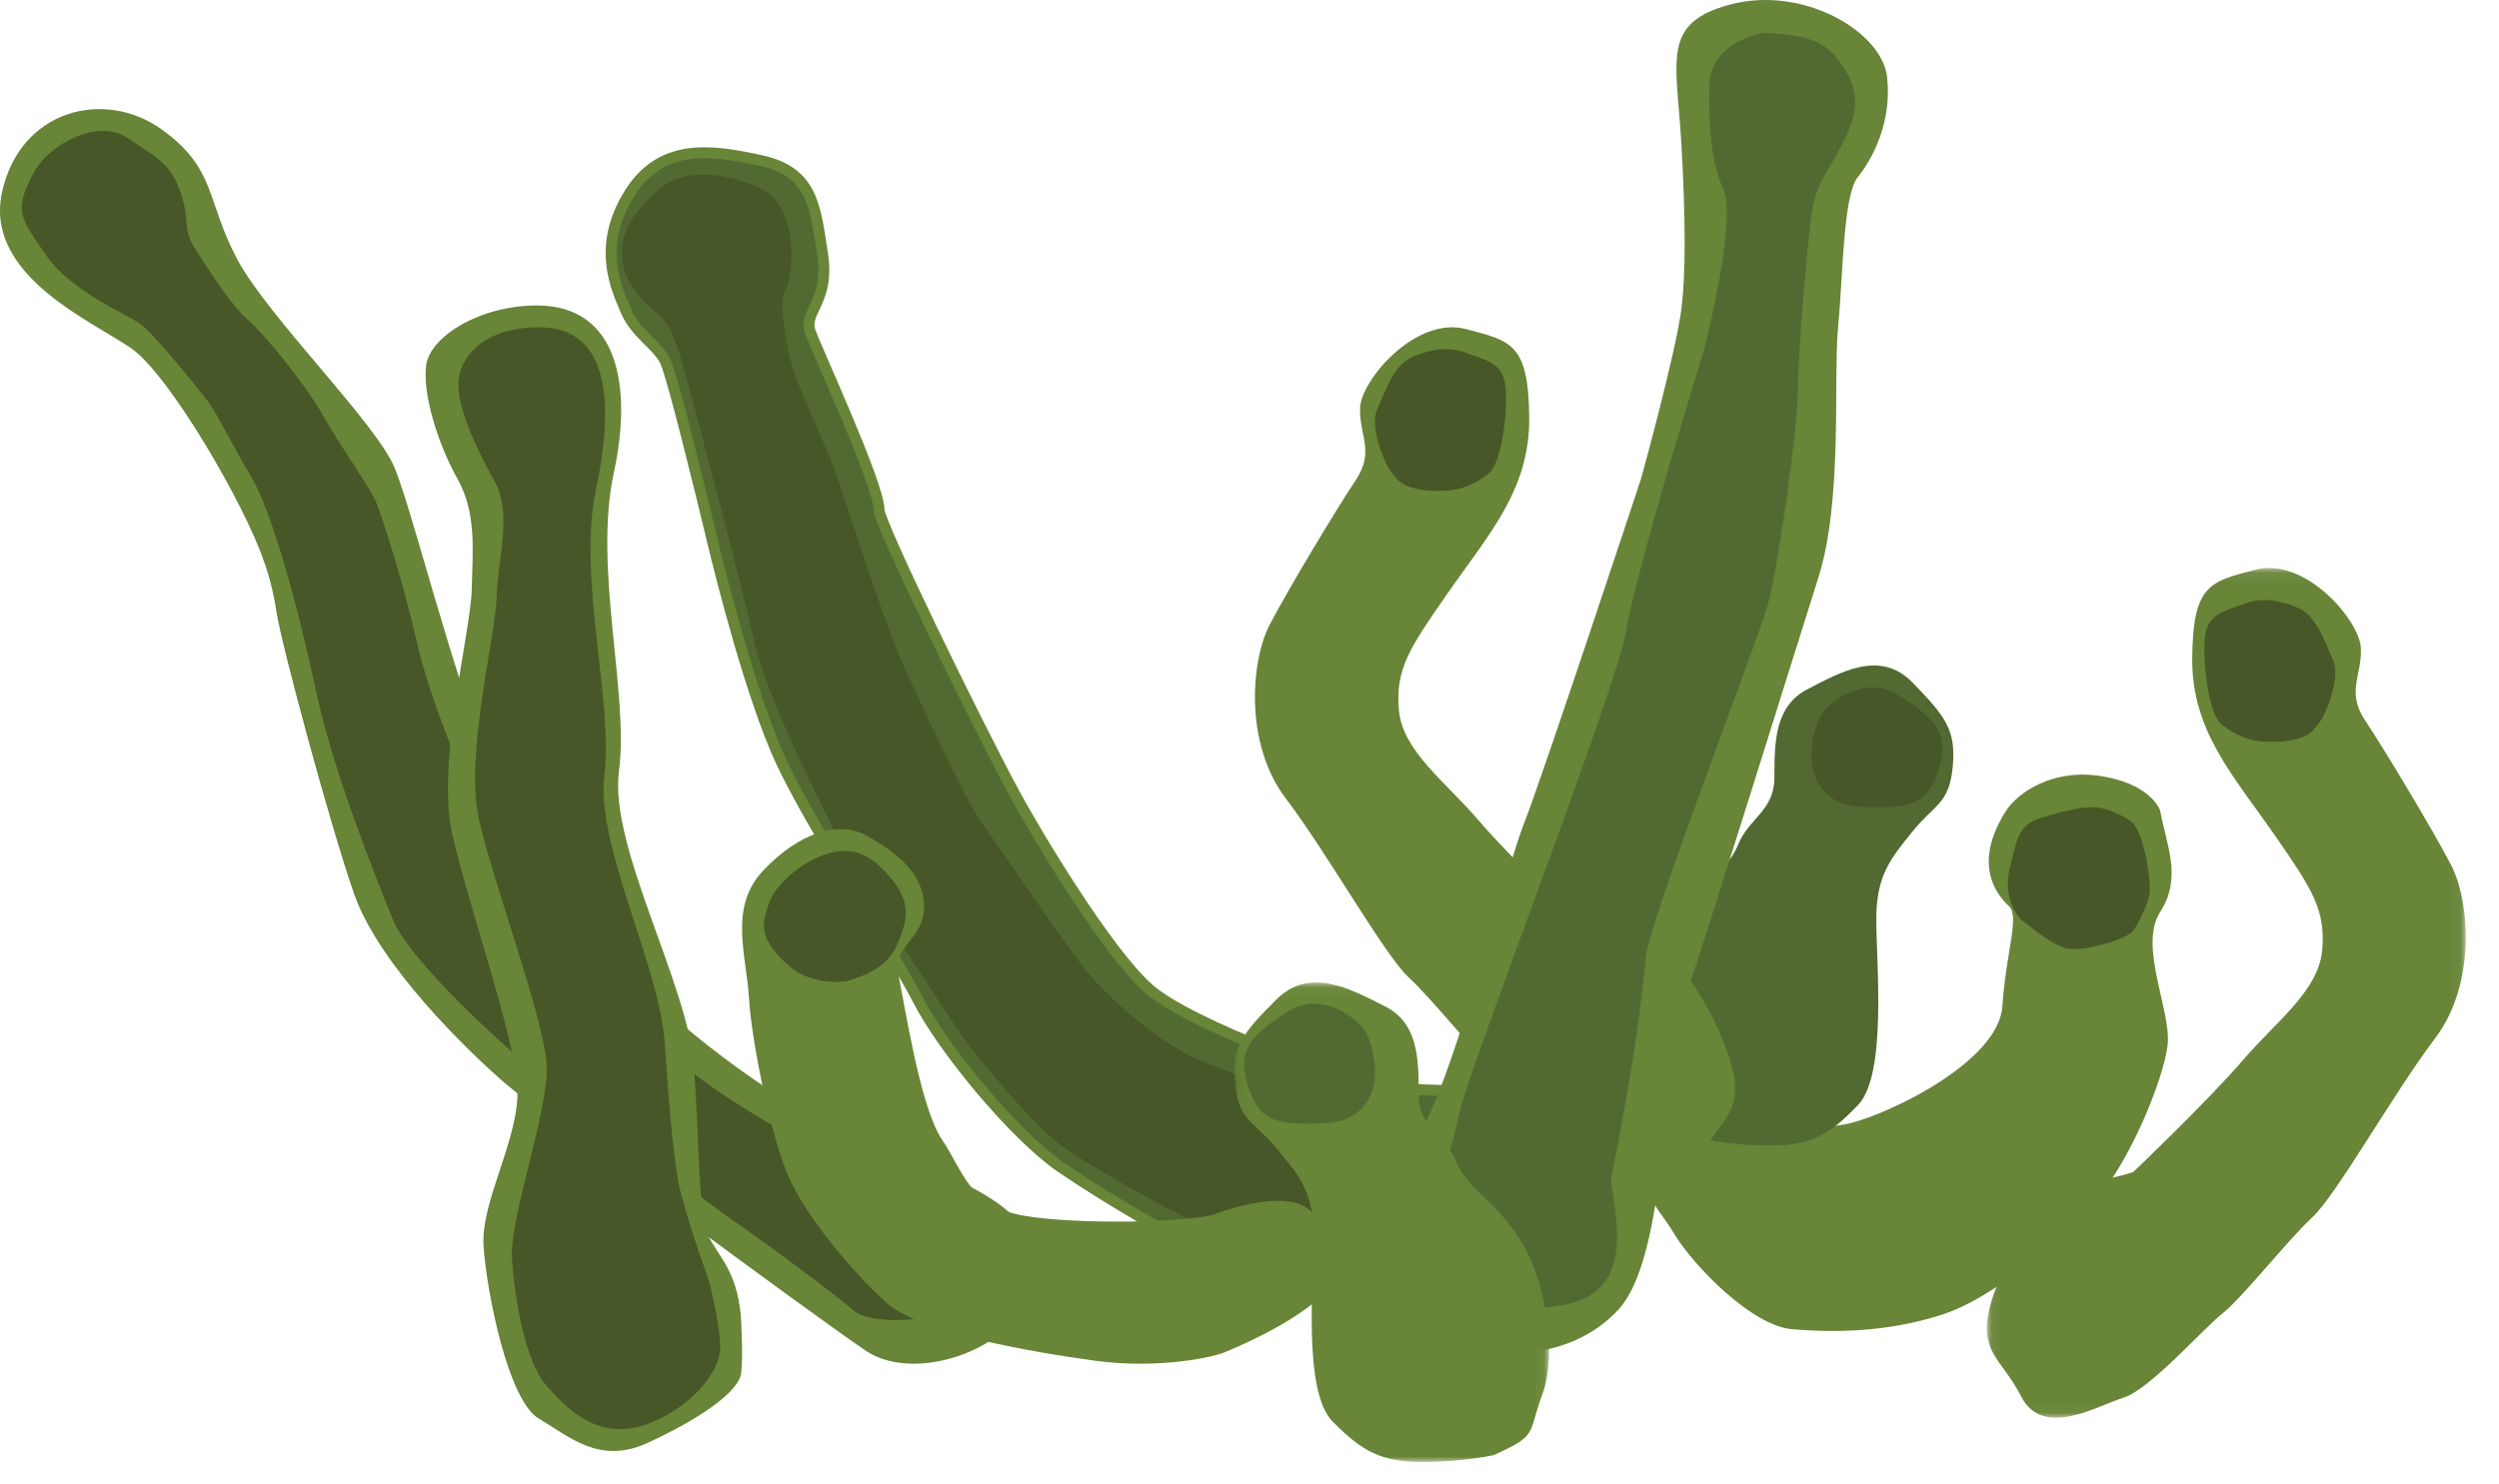 <?xml version="1.0" encoding="UTF-8"?>
<svg width="229px" height="136px" viewBox="0 0 229 136" version="1.1" xmlns="http://www.w3.org/2000/svg" xmlns:xlink="http://www.w3.org/1999/xlink">
    <!-- Generator: Sketch 47.1 (45422) - http://www.bohemiancoding.com/sketch -->
    <title>communityLoneFishPlant</title>
    <desc>Created with Sketch.</desc>
    <defs>
        <polygon id="path-1" points="43.954 0.063 43.954 77.951 0.068 77.951 0.068 0.063"></polygon>
        <polygon id="path-3" points="28.949 44 0.116 44 0.116 0.053 28.949 0.053 28.949 44"></polygon>
    </defs>
    <g id="Symbols" stroke="none" stroke-width="1" fill="none" fill-rule="evenodd">
        <g id="communityLoneFishPlant">
            <g>
                <path d="M80.552,46.73 C80.552,44.391 74.927,32.296 74.252,30.413 C73.577,28.53 76.052,27.694 75.377,23.301 C74.702,18.907 74.477,15.77 69.752,14.724 C65.027,13.678 60.5,13.095 57.603,17.862 C54.678,22.673 56.478,26.438 57.378,28.53 C58.278,30.622 60.302,31.668 60.977,33.133 C61.652,34.597 64.352,45.684 65.252,49.45 C66.152,53.215 68.852,63.884 71.552,69.741 C74.252,75.599 81.902,87.314 84.152,91.707 C86.402,96.1 92.926,104.049 97.201,106.978 C101.476,109.907 109.801,114.927 113.401,115.764 C117.001,116.601 126.45,120.366 130.05,120.366 C133.65,120.366 143.1,122.04 144.675,119.948 C146.25,117.856 151.425,113.254 149.625,109.07 C147.825,104.886 148.725,100.074 144.45,100.074 C140.175,100.074 130.275,100.074 126.9,99.656 C123.526,99.238 109.126,94.008 105.301,90.661 C101.476,87.314 94.924,76.384 92.926,72.67 C89.327,65.976 80.552,47.985 80.552,46.73" id="Fill-1" fill="#526A32"></path>
                <path d="M80.552,46.73 C80.552,44.391 74.927,32.296 74.252,30.413 C73.577,28.53 76.052,27.694 75.377,23.301 C74.702,18.907 74.477,15.77 69.752,14.724 C65.027,13.678 60.5,13.095 57.603,17.862 C54.678,22.673 56.478,26.438 57.378,28.53 C58.278,30.622 60.302,31.668 60.977,33.133 C61.652,34.597 64.352,45.684 65.252,49.45 C66.152,53.215 68.852,63.884 71.552,69.741 C74.252,75.599 81.902,87.314 84.152,91.707 C86.402,96.1 92.926,104.049 97.201,106.978 C101.476,109.907 109.801,114.927 113.401,115.764 C117.001,116.601 126.45,120.366 130.05,120.366 C133.65,120.366 143.1,122.04 144.675,119.948 C146.25,117.856 151.425,113.254 149.625,109.07 C147.825,104.886 148.725,100.074 144.45,100.074 C140.175,100.074 130.275,100.074 126.9,99.656 C123.526,99.238 109.126,94.008 105.301,90.661 C101.476,87.314 94.924,76.384 92.926,72.67 C89.327,65.976 80.552,47.985 80.552,46.73 Z" id="Stroke-3" stroke="#688538"></path>
                <path d="M71.845,26.853 C72.968,24.981 72.968,18.79 69.824,17.333 C66.68,15.877 62.694,15.2 60.223,17.489 C57.753,19.778 56.838,21.412 57.023,23.732 C57.248,26.541 59.943,28.466 60.616,29.09 C61.29,29.715 61.852,30.755 62.975,34.917 C64.097,39.079 68.028,53.853 68.926,58.015 C69.824,62.177 72.295,67.587 74.091,71.333 C75.888,75.079 79.256,81.738 81.053,84.235 C82.395,86.099 86.892,93.183 88.24,95.055 C89.587,96.928 94.191,102.547 96.774,104.628 C99.356,106.708 107.778,111.287 109.35,111.911 C110.922,112.535 117.884,115.032 120.579,115.656 C123.274,116.281 132.257,118.362 136.075,117.945 C139.893,117.529 144.609,112.951 143.935,109.83 C143.261,106.708 144.16,103.587 141.914,103.171 C139.668,102.755 128.888,102.651 127.316,102.547 C125.744,102.443 113.729,98.905 109.799,97.136 C105.869,95.368 101.714,91.518 99.918,89.437 C98.121,87.356 92.057,78.408 90.036,75.495 C88.015,72.582 84.422,64.466 82.85,61.136 C81.278,57.807 78.19,48.027 76.842,44.073 C75.495,40.119 72.968,35.541 72.295,32.42 C71.621,29.299 71.601,27.26 71.845,26.853" id="Fill-5" fill="#475727"></path>
                <path d="M161.194,101.533 C164.465,102.163 165.902,103.882 169.623,102.937 C173.344,101.992 183.154,97.267 183.492,92.227 C183.83,87.188 185.102,83.996 184.088,83.051 C183.073,82.106 180.694,79.354 183.749,74.44 C184.99,72.444 188.247,70.591 192.095,71.079 C197.057,71.709 197.941,74.231 197.959,74.335 C198.523,77.485 199.989,80.426 197.959,83.576 C195.93,86.726 198.974,92.608 198.636,95.757 C198.298,98.907 194.993,107.031 191.61,110.496 C188.228,113.961 182.815,119.001 177.741,120.576 C172.667,122.15 167.932,122.15 164.211,121.835 C160.49,121.52 155.104,115.92 153.412,113.085 C151.721,110.25 150.004,109.551 151.695,105.457 C153.387,101.362 157.923,100.903 161.194,101.533" id="Fill-7" fill="#688538"></path>
                <path d="M195.474,75.461 C196.634,76.916 197.099,80.946 196.983,81.842 C196.867,82.737 196.054,84.529 195.474,85.312 C194.893,86.096 191.295,87.103 189.786,86.991 C188.276,86.879 186.303,85.088 185.491,84.529 C184.678,83.969 183.517,82.066 184.214,79.379 C184.883,76.797 184.91,75.573 187.232,74.901 C189.553,74.229 191.527,73.669 193.152,74.229 C194.777,74.789 195.474,75.461 195.474,75.461" id="Fill-9" fill="#475727"></path>
                <path d="M155.932,104.381 C151.931,102.522 152.931,102.522 151.597,98.806 C150.264,95.09 151.264,88.277 153.598,84.561 C155.932,80.845 158.266,79.916 159.266,77.438 C160.267,74.961 162.601,74.341 162.601,71.245 C162.601,68.148 162.601,64.741 165.602,63.193 C168.602,61.644 172.27,59.476 175.271,62.573 C178.272,65.67 179.272,66.909 178.939,70.316 C178.605,73.722 177.272,73.722 175.271,76.199 C173.27,78.677 171.937,80.225 171.937,84.251 C171.937,88.277 172.937,98.497 170.27,101.284 C167.602,104.071 165.935,105 162.267,105 C158.599,105 155.932,104.381 155.932,104.381" id="Fill-11" fill="#526A32"></path>
                <path d="M166.796,65.681 C167.341,64.552 170.796,61.678 173.95,63.705 C176.957,65.637 178.859,67.029 177.612,70.656 C176.571,73.689 175.291,74.128 170.76,73.973 C165.318,73.786 165.416,68.541 166.796,65.681" id="Fill-13" fill="#475727"></path>
                <path d="M145.549,85.444 C145.549,85.444 138.538,78.764 135.52,75.227 C132.501,71.691 128.538,68.86 128.193,65.108 C127.849,61.357 129.17,59.402 132.527,54.563 C136.319,49.097 140.172,44.976 140.132,38.357 C140.09,31.464 138.468,31.245 134.327,30.161 C129.729,28.956 124.739,34.837 124.635,37.365 C124.53,39.893 126.011,41.349 124.235,44.011 C122.459,46.673 118.078,53.954 116.36,57.241 C114.642,60.529 113.994,68.139 117.825,73.185 C121.655,78.231 126.89,87.573 129.097,89.601 C131.303,91.628 135.496,96.96 137.311,98.389 C139.126,99.817 144.016,105.408 146.442,106.158 C148.867,106.908 153.862,109.97 155.857,106.031 C157.852,102.091 160.526,101.876 157.918,95.472 C155.309,89.069 152.406,86.782 149.674,86.372 C146.943,85.962 145.549,85.444 145.549,85.444" id="Fill-15" fill="#688538"></path>
                <path d="M126.217,37.493 C127.036,35.635 127.766,33.339 129.593,32.636 C131.442,31.925 132.855,31.768 134.466,32.382 C136.202,33.043 137.765,33.253 137.96,35.513 C138.155,37.772 137.638,42.491 136.36,43.453 C134.559,44.808 133.231,45.021 131.597,44.998 C129.963,44.976 128.787,44.589 128.26,44.146 C127.732,43.704 127.162,42.777 127.162,42.777 C127.162,42.777 125.398,39.352 126.217,37.493" id="Fill-17" fill="#475727"></path>
                <path d="M150.38,43.881 C150.38,43.881 153.582,32.318 154.087,28.255 C154.448,25.358 154.508,20.413 154.059,12.913 C153.609,5.413 152.261,2.08 158.552,0.413 C165.258,-1.364 172.48,2.913 172.93,7.08 C173.379,11.246 171.582,14.58 170.234,16.246 C168.886,17.913 168.886,25.413 168.437,29.996 C167.987,34.579 168.886,45.829 166.639,52.912 C164.393,59.995 156.754,84.577 154.508,91.244 C152.261,97.91 152.851,114.98 148.358,119.98 C143.865,124.98 135.607,125.032 132.013,121.699 C123.894,114.17 127.351,108.937 130.496,103.104 C133.641,97.271 137.883,79.994 139.68,75.411 C141.478,70.828 150.38,43.881 150.38,43.881" id="Fill-19" fill="#688538"></path>
                <path d="M161.631,3 C163.821,3.158 166.685,3.158 168.37,5.367 C170.054,7.576 170.585,9.389 169.238,12.334 C167.89,15.279 166.543,16.541 166.093,19.066 C165.644,21.59 164.746,32.53 164.746,35.896 C164.746,39.262 162.949,51.885 162.051,55.251 C161.153,58.617 151.172,84.273 150.822,87.649 C150.554,90.234 150.123,95.605 147.678,107.845 C147.347,109.499 150.822,118.364 143.186,119.626 C135.55,120.889 131.508,118.785 131.059,115.84 C130.61,112.894 132.855,106.162 133.754,101.955 C134.652,97.747 148.127,63.245 149.025,57.775 C149.924,52.306 156.268,31.583 156.072,32.351 C155.877,33.118 159.273,20.305 157.926,17.36 C156.578,14.414 156.6,10.527 156.661,7.706 C156.746,3.789 161.631,3 161.631,3" id="Fill-21" fill="#526A32"></path>
                <path d="M24.209,51.527 C22.518,46.412 15.56,34.418 12.062,31.953 C8.564,29.488 -1.436,25.301 0.174,17.684 C1.784,10.067 9.542,8.083 14.821,11.866 C19.852,15.471 18.871,18.393 21.741,23.765 C24.611,29.137 34.542,38.83 36.193,42.951 C37.844,47.072 41.266,60.981 44.687,69.517 C48.108,78.053 51.646,84.198 56.166,88.318 C60.686,92.439 68.076,99.245 76.525,103.328 C84.975,107.411 95.154,109.543 94.998,116.314 C94.843,123.085 84.272,127.135 79.359,123.824 C74.446,120.513 49.488,102.082 46.187,99.212 C42.885,96.343 34.709,88.47 32.429,81.883 C30.148,75.297 25.782,59.033 25.349,56.163 C24.917,53.293 24.209,51.527 24.209,51.527" id="Fill-23" fill="#688538"></path>
                <path d="M22.878,43.452 C21.736,41.656 19.882,37.812 18.91,36.592 C17.938,35.371 14.05,30.488 12.737,29.609 C11.423,28.73 6.423,26.607 4.252,23.433 C1.913,20.015 1.178,19.38 3.094,15.815 C4.52,13.163 9.003,10.857 11.63,12.615 C14.257,14.372 15.701,14.983 16.595,17.79 C17.488,20.598 16.648,20.891 17.936,22.893 C19.223,24.895 21.193,27.996 22.664,29.266 C24.136,30.535 27.866,35.027 29.548,38.006 C31.229,40.984 33.935,44.72 34.487,46.087 C35.039,47.454 36.984,53.461 38.193,58.832 C39.402,64.204 42.293,70.772 43.791,74.483 C45.289,78.194 46.629,81.515 49.834,85.299 C53.039,89.083 60.421,96.089 64.519,99.116 C68.617,102.144 76.313,106.366 78.257,107.025 C80.2,107.684 87.213,109.026 88.79,111.15 C90.366,113.274 92.652,117.156 89.185,119.257 C85.719,121.357 79.757,121.431 78.286,120.162 C76.815,118.892 70.957,114.474 67.305,111.96 C63.654,109.445 54.775,102.293 51.492,100.096 C48.208,97.899 37.674,88.427 36.018,84.325 C34.363,80.223 30.5,70.652 28.923,63.18 C27.345,55.709 24.848,46.553 22.878,43.452" id="Fill-25" fill="#475727"></path>
                <path d="M112.436,123.856 C111.548,124.362 106.197,125.53 100.338,124.725 C94.479,123.919 84.311,122.178 81.227,119.413 C78.143,116.647 73.89,111.531 72.285,107.922 C70.679,104.312 68.878,95.535 68.638,91.523 C68.4,87.511 66.742,83.156 69.96,79.772 C73.256,76.306 76.865,75.139 79.513,76.645 C82.16,78.152 84.695,80.099 84.681,83.124 C84.666,86.15 81.751,86.682 82.328,89.369 C82.905,92.057 84.299,101.444 86.312,104.443 C88.326,107.443 88.79,110.572 93.875,111.442 C98.959,112.312 109.395,112.015 111.353,111.275 C113.31,110.535 118.775,108.925 120.422,111.379 C122.07,113.833 124.534,115.067 121.717,118.183 C118.9,121.298 112.436,123.856 112.436,123.856" id="Fill-27" fill="#688538"></path>
                <path d="M77.566,89.95 C78.924,89.507 81.233,88.842 82.192,86.632 C83.152,84.422 83.501,82.871 81.848,80.766 C79.849,78.219 78.119,77.597 75.905,78.229 C73.775,78.836 71.145,80.861 70.478,82.762 C69.893,84.427 69.573,85.576 71.174,87.405 C72.775,89.234 73.8,89.521 74.931,89.823 C76.062,90.124 77.566,89.95 77.566,89.95" id="Fill-29" fill="#475727"></path>
                <path d="M67.878,120.472 C67.479,116.595 66.008,115.337 65.001,113.466 C63.994,111.594 64.122,105.517 63.611,97.882 C63.1,90.247 55.794,77.686 56.723,70.651 C57.651,63.615 54.359,52.076 56.246,43.345 C57.973,35.351 56.631,28.016 49.228,28 C43.949,27.989 39.426,30.858 39.058,33.448 C38.69,36.038 40.113,40.664 41.887,43.823 C43.662,46.982 43.326,50.23 43.229,54.062 C43.133,57.895 39.982,69.975 41.421,76.383 C42.859,82.79 47.191,95.081 47.414,99.692 C47.637,104.302 44.039,110.066 44.311,114.212 C44.582,118.359 46.548,128.374 49.378,130.036 C52.207,131.698 54.941,134.288 59.355,132.253 C63.768,130.217 67.733,127.673 67.925,125.816 C68.118,123.96 67.878,120.472 67.878,120.472" id="Fill-31" fill="#688538"></path>
                <path d="M64.985,117.448 C63.579,113.558 63.059,111.786 62.366,109.259 C61.859,107.41 61.375,102.529 60.913,95.569 C60.451,88.609 54.547,77.416 55.386,71.002 C56.226,64.588 52.901,52.84 54.608,44.881 C56.17,37.594 56.137,30.014 49.441,30 C44.665,29.99 42.369,32.357 42.036,34.718 C41.703,37.079 43.748,41.298 45.352,44.177 C46.958,47.057 45.603,51.217 45.516,54.711 C45.429,58.205 42.578,69.217 43.879,75.058 C45.18,80.899 49.893,93.429 50.095,97.633 C50.297,101.836 46.674,111.591 46.92,115.371 C47.165,119.151 48.133,124.713 50.02,126.94 C52.695,130.098 55.712,132.181 59.984,130.264 C63.927,128.495 65.809,125.549 65.982,123.857 C66.156,122.164 64.985,117.448 64.985,117.448" id="Fill-33" fill="#475727"></path>
                <g id="Group-37" transform="translate(182, 52)">
                    <mask id="mask-2" fill="white">
                        <use xlink:href="#path-1"></use>
                    </mask>
                    <g id="Clip-36"></g>
                    <path d="M13.485,55.427 C13.485,55.427 20.477,48.757 23.488,45.225 C26.498,41.694 30.452,38.867 30.795,35.121 C31.139,31.375 29.822,29.422 26.473,24.59 C22.69,19.133 18.848,15.018 18.888,8.408 C18.929,1.525 20.547,1.306 24.678,0.223 C29.264,-0.98 34.241,4.893 34.345,7.417 C34.449,9.942 32.972,11.395 34.743,14.054 C36.514,16.712 40.884,23.982 42.598,27.265 C44.312,30.548 44.958,38.147 41.137,43.186 C37.317,48.225 32.095,57.554 29.894,59.578 C27.694,61.603 23.511,66.927 21.701,68.354 C19.891,69.78 15.013,75.363 12.594,76.112 C10.175,76.86 5.193,79.919 3.203,75.985 C1.213,72.051 -1.454,71.836 1.148,65.442 C3.75,59.047 6.646,56.764 9.37,56.354 C12.094,55.944 13.485,55.427 13.485,55.427" id="Fill-35" fill="#688538" mask="url(#mask-2)"></path>
                </g>
                <path d="M213.783,60.493 C212.964,58.635 212.234,56.339 210.407,55.636 C208.558,54.925 207.145,54.768 205.534,55.382 C203.798,56.043 202.235,56.253 202.04,58.513 C201.845,60.772 202.362,65.491 203.64,66.453 C205.441,67.808 206.769,68.021 208.403,67.998 C210.037,67.976 211.212,67.589 211.74,67.146 C212.268,66.704 212.838,65.777 212.838,65.777 C212.838,65.777 214.602,62.352 213.783,60.493" id="Fill-38" fill="#475727"></path>
                <g id="Group-42" transform="translate(113, 90)">
                    <mask id="mask-4" fill="white">
                        <use xlink:href="#path-3"></use>
                    </mask>
                    <g id="Clip-41"></g>
                    <path d="M23.871,43.381 C27.991,41.525 26.961,41.525 28.334,37.814 C29.708,34.102 28.678,27.297 26.274,23.585 C23.871,19.874 21.467,18.946 20.437,16.471 C19.407,13.997 17.004,13.378 17.004,10.285 C17.004,7.192 17.004,3.789 13.913,2.243 C10.823,0.696 7.046,-1.469 3.956,1.624 C0.866,4.717 -0.164,5.954 0.179,9.357 C0.523,12.759 1.896,12.759 3.956,15.234 C6.016,17.708 7.39,19.255 7.39,23.276 C7.39,27.297 6.36,37.504 9.106,40.288 C11.853,43.072 13.57,44 17.347,44 C21.124,44 23.871,43.381 23.871,43.381" id="Fill-40" fill="#688538" mask="url(#mask-4)"></path>
                </g>
                <path d="M125.204,94.681 C124.659,93.552 121.204,90.678 118.05,92.705 C115.043,94.637 113.142,96.029 114.387,99.656 C115.429,102.689 116.709,103.128 121.24,102.973 C126.682,102.786 126.584,97.541 125.204,94.681" id="Fill-43" fill="#526A32"></path>
            </g>
        </g>
    </g>
</svg>